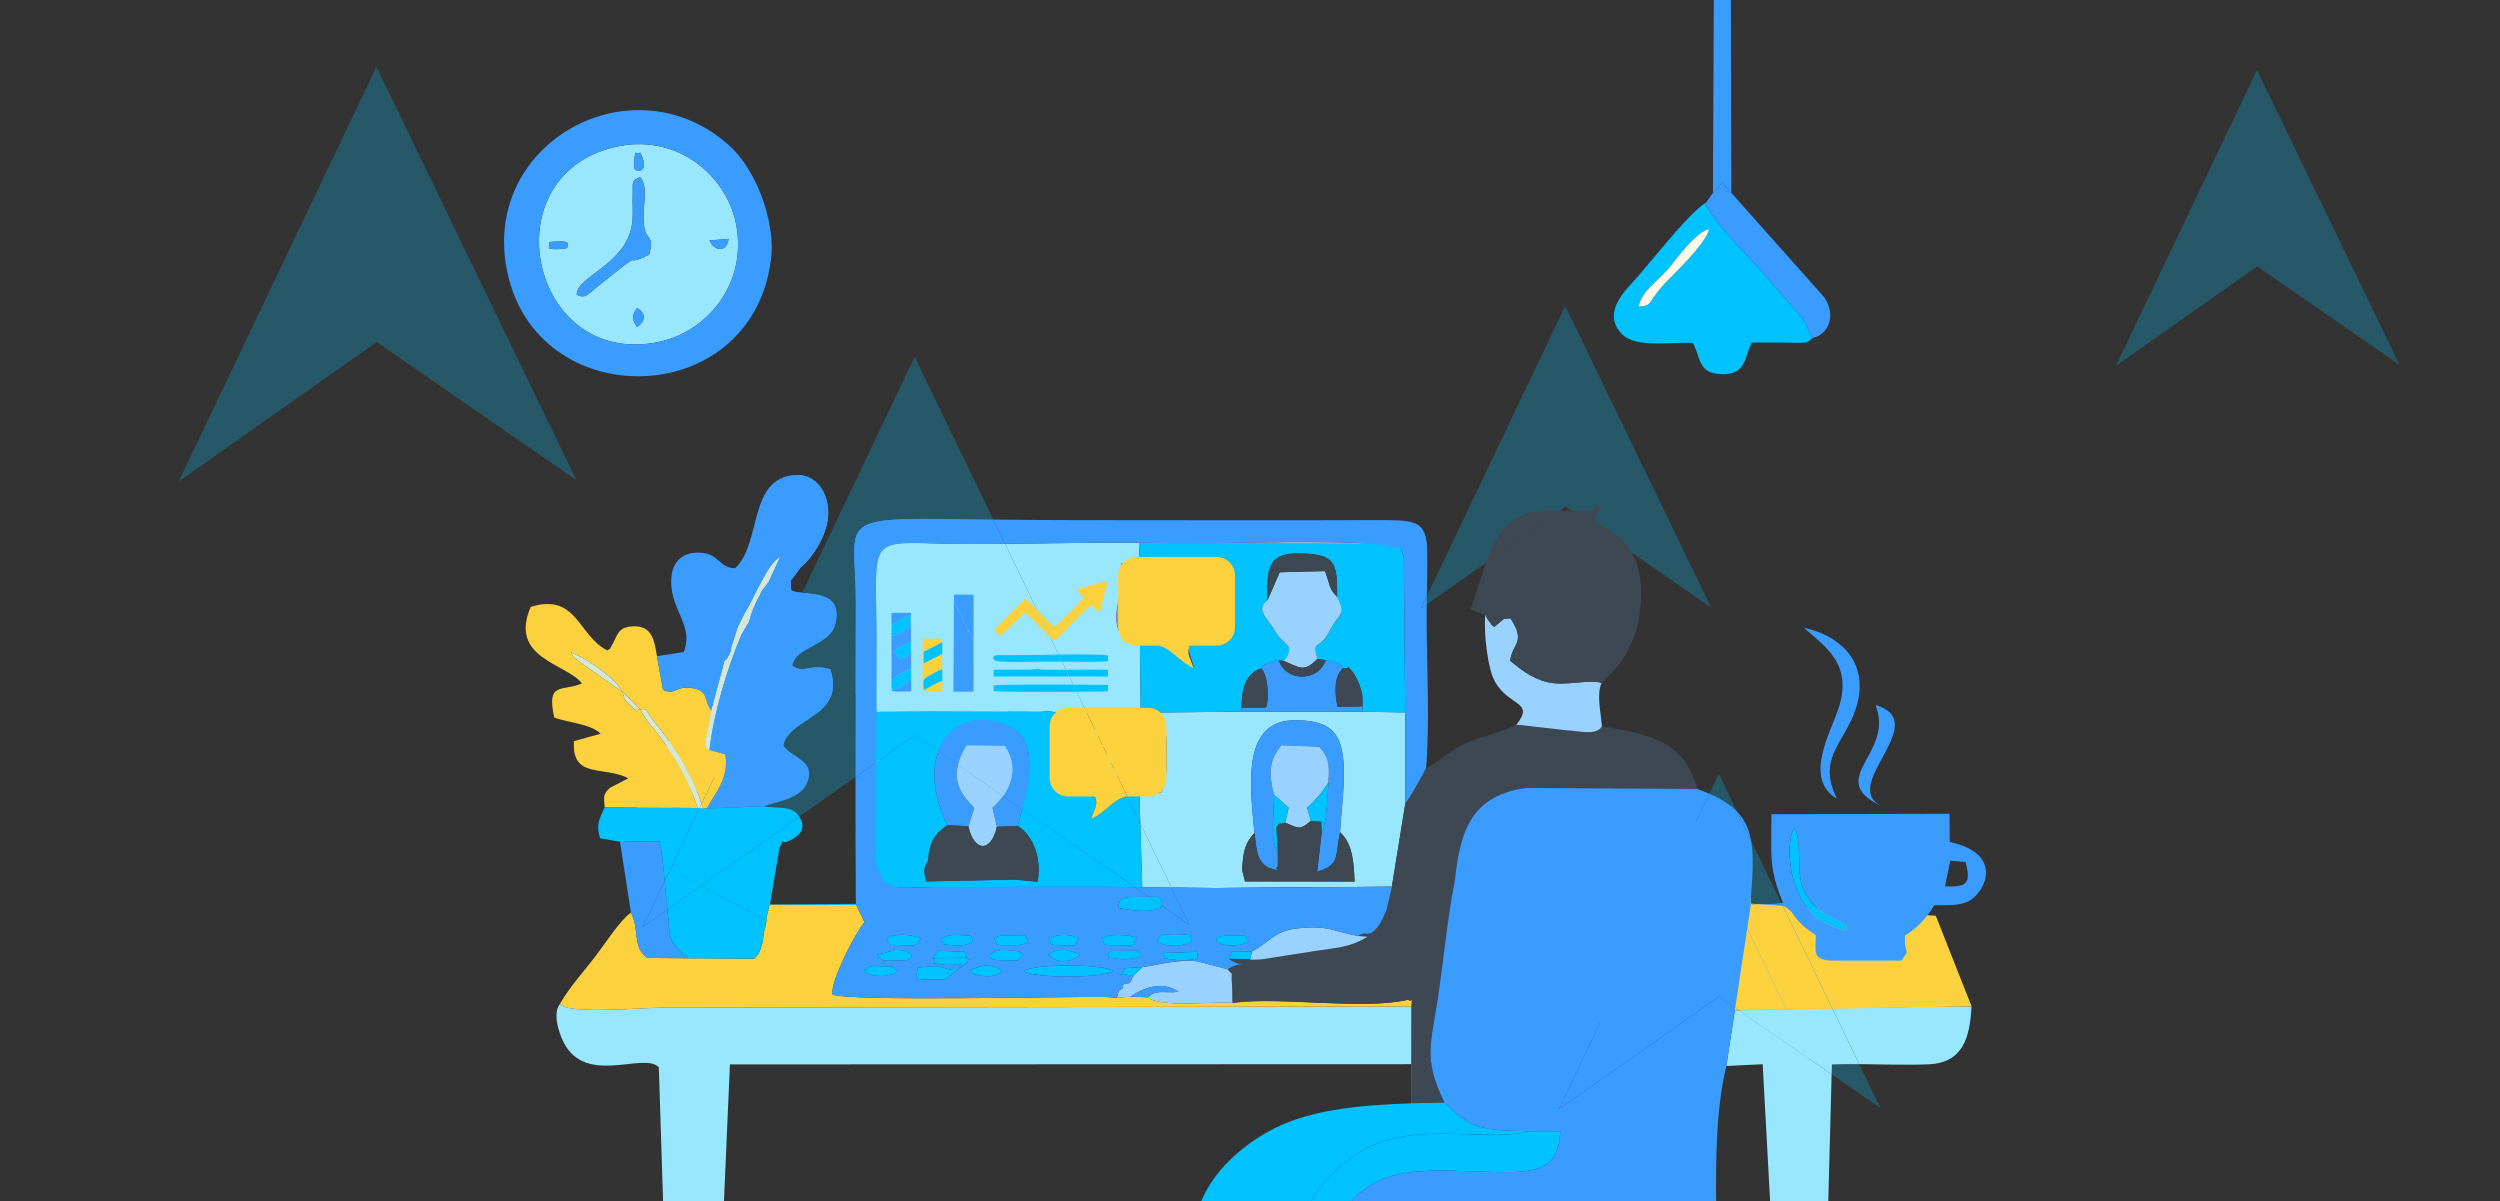 <?xml version="1.0" encoding="UTF-8"?>
<!DOCTYPE svg PUBLIC "-//W3C//DTD SVG 1.1//EN" "http://www.w3.org/Graphics/SVG/1.1/DTD/svg11.dtd">
<!-- Creator: CorelDRAW 2018 (64-Bit Evaluation Version) -->
<svg xmlns="http://www.w3.org/2000/svg" xml:space="preserve" width="316.442mm" height="152.047mm" version="1.1" style="shape-rendering:geometricPrecision; text-rendering:geometricPrecision; image-rendering:optimizeQuality; fill-rule:evenodd; clip-rule:evenodd"
viewBox="0 0 31185.87 14984.52"
 xmlns:xlink="http://www.w3.org/1999/xlink">
 <rect x="0" y="0" width="31185.87" height="14984.52" fill="#333333" stroke="none"/>
 <defs>
  <style type="text/css">
   <![CDATA[
    .fil3 {fill:#00C2FF}
    .fil5 {fill:#3B9CFF}
    .fil11 {fill:#3D4852}
    .fil12 {fill:#494A9C}
    .fil19 {fill:#4A4A95}
    .fil17 {fill:#4C4B9C}
    .fil18 {fill:#545390}
    .fil15 {fill:#8F8FB4}
    .fil14 {fill:#9293CE}
    .fil6 {fill:#99D2FF}
    .fil2 {fill:#99E7FF}
    .fil13 {fill:#C7C6EA}
    .fil7 {fill:#D4E8D6}
    .fil9 {fill:#D6D6EA}
    .fil10 {fill:#E3E2F6}
    .fil8 {fill:#E7E4E9}
    .fil4 {fill:#FBD13E}
    .fil16 {fill:#FCF8E9}
    .fil1 {fill:none;fill-opacity:0.15}
    .fil0 {fill:#00C2FF;fill-opacity:0.259}
   ]]>
  </style>
 </defs>
 <g id="Layer_x0020_1">
  <g id="_2807525814528">
   <polygon class="fil0" points="11414.5,9169.39 8020.01,11560.75 11409.91,4451.99 14837.5,11537.61 "/>
   <polygon class="fil1" points="10533.44,8559.72 7728.71,10535.6 10529.64,4661.93 13361.72,10516.48 "/>
   <polygon class="fil0" points="19527.75,6321.85 17724.98,7591.88 19525.32,3816.49 21345.68,7579.58 "/>
   <polygon class="fil1" points="19059.83,5998.06 17570.27,7047.43 19057.82,3927.98 20561.9,7037.27 "/>
   <polygon class="fil0" points="28156.69,3323.04 26394.54,4564.43 28154.31,874.14 29933.64,4552.42 "/>
   <polygon class="fil0" points="4699.08,4266.32 2228.83,6006.57 4695.74,833.34 7190.08,5989.73 "/>
   <path class="fil1" d="M31185.87 14984.52l-31185.87 0 0 -14984.52 31185.87 0 0 14984.52zm-26486.78 -10718.19l-2470.27 1740.25 2466.91 -5173.22 2494.34 5156.4 -2490.97 -1723.42zm6715.4 4903.06l-3394.48 2391.38 3389.89 -7108.76 3427.58 7085.62 -3423 -2368.24zm8113.26 -2847.54l-1802.78 1270.04 1800.34 -3775.39 1820.35 3763.1 -1817.92 -1257.75zm8628.95 -2998.8l-1762.15 1241.4 1759.76 -3690.29 1779.32 3678.29 -1776.93 -1229.39zm-6713.23 9106.9l-1998.08 1407.59 1995.37 -4184.34 2017.53 4170.73 -2014.82 -1393.98z"/>
   <polygon class="fil1" points="27699.31,3006.54 26243.33,4032.25 27697.35,983.12 29167.52,4022.33 "/>
   <polygon class="fil1" points="4057.91,3822.65 2016.84,5260.54 4055.15,986.13 6116.12,5246.62 "/>
   <polygon class="fil0" points="21443.46,12429.93 19445.41,13837.52 21440.76,9653.17 23458.3,13823.9 "/>
   <polygon class="fil1" points="20924.85,12071.06 19273.94,13234.1 20922.63,9776.76 22589.63,13222.85 "/>
  </g>
  <g id="_2807525826240">
   <g>
    <path class="fil2" d="M10978.79 9476.34l-0.84 -597.1 618.27 -4.7 1386.54 4.76c35.45,-3.18 101.03,-12.22 134.39,-2.49 128.05,37.36 3.13,-49.86 75.06,51.61 105.88,-22.86 232.58,-31.29 366.8,-33.72l-1021.05 -2110.75c-145.52,1.39 -290.01,2.27 -432.88,2.14 -1404.47,-1.23 -1153.22,-240.44 -1171.34,1453.8l-2.86 1270.2 47.9 -33.74z"/>
    <polygon class="fil2" points="14224.43,10270.26 14611.71,11070.84 14248.99,11066.62 "/>
    <path class="fil3" d="M11705.82 9370.94c81.17,-220.96 268.78,-397.64 550.97,-387.79 727.96,25.39 620.33,629.14 494.31,1110.97l1404.19 971.49c31.24,0.3 62.48,0.63 93.7,0.99l-24.56 -796.35 -163.99 -339.02c-189.25,44.65 -227.01,175.32 -448.02,285.89 41.77,-146.47 83.3,-158.56 52.03,-274.72 -210.19,-72.25 -312.91,52.49 -499.14,-111.66 -103.85,-206.88 -80.14,-746.2 26.9,-902.31 -71.91,-101.48 53.02,-14.28 -75.04,-51.62 -33.37,-9.75 -98.95,-0.69 -134.4,2.49l-1386.56 -4.76 -677.21 4.7 0.89 638.6 494.61 -348.45 291.32 201.55z"/>
    <path class="fil4" d="M8750.77 10028.33l294.57 -617.72 2.7 0.76c48.8,316.59 -136.07,487.02 -228.22,673.57l-53.77 3.06c-4.36,-19.43 -9.48,-39.35 -15.29,-59.67z"/>
    <path class="fil3" d="M8291.85 10990.69c9.4,105.47 18.15,210.07 29.67,307.93 1.88,15.99 3.58,31.31 5.11,46.12l420.12 -295.97 -383.5 -207.8 -71.4 149.71zm1677.99 -803.55l-1222.12 860.96 -384.18 -207.72 361.46 -758.01 41.06 5.64 53.77 -3.06 707.6 -27.79c140.92,29.37 337.11,-6.63 420.99,100.19 8.02,10.21 15.12,20.13 21.43,29.8z"/>
    <path class="fil5" d="M11950.17 9540c19.07,-72.57 54.21,-151.33 105.2,-240.79l477.46 4.46c161.71,229.79 98.19,460.57 -19,626.31l237.27 164.16c126.03,-481.83 233.67,-1085.59 -494.32,-1110.97 -282.19,-9.84 -469.81,166.82 -550.99,387.77l244.37 169.07z"/>
    <path class="fil5" d="M8326.64 11344.75c-1.54,-14.81 -3.23,-30.14 -5.11,-46.12 -11.52,-97.86 -20.27,-202.46 -29.67,-307.93l-271.84 570.06 306.62 -216.01z"/>
    <path class="fil6" d="M12513.84 9929.98c117.19,-165.73 180.71,-396.51 19,-626.31l-477.46 -4.46c-50.99,89.47 -86.13,168.22 -105.2,240.79l563.67 389.98z"/>
    <path class="fil7" d="M8724.99 10082.37l41.06 5.64c-4.36,-19.43 -9.48,-39.35 -15.29,-59.67l-25.77 54.04z"/>
    <path class="fil3" d="M14499.98 11304.09c2.17,-1.58 4.32,-3.2 6.44,-4.86 -29.62,-109.27 -21.02,-114.81 -174.97,-111.74l168.53 116.6z"/>
    <path class="fil8" d="M13371.06 9137.3c31.45,23.62 -6.73,26.2 81.52,42.95 25.56,4.85 89.52,6.11 117.77,6.71 41.81,0.86 85.61,0.31 129.8,-0.5l-39.75 -82.17c-133.43,5.39 -245.28,16.45 -289.35,33.01z"/>
    <path class="fil9" d="M13364.92 9626.8c70.16,35.66 340.34,47.14 570.6,46.21l-40.79 -84.32 -35.99 -3.02c-149.63,-0.24 -365.64,-36.11 -493.82,41.13z"/>
    <path class="fil9" d="M13561.86 9463.64c50.28,28.77 167.64,43.07 295.55,47.91l-45.91 -94.9c-104.87,8.05 -197.46,24.06 -249.64,46.99z"/>
    <path class="fil5" d="M10930.9 9510.09l-258.67 182.22c0.66,-729.12 3.56,-1458.46 3.59,-2186.68 0.05,-1087.26 -335.13,-1050.43 1715.7,-1024.45l146.46 302.76c-145.52,1.39 -290.01,2.27 -432.88,2.14 -1404.47,-1.23 -1153.22,-240.44 -1171.34,1453.8l-2.86 1270.2zm3680.81 1560.75l225.79 466.77 -337.52 -233.52c2.17,-1.58 4.32,-3.2 6.44,-4.86 -29.62,-109.27 -21.02,-114.81 -174.97,-111.74l-176.13 -121.86c31.23,0.3 62.46,0.63 93.67,0.99l362.72 4.22z"/>
    <path class="fil5" d="M9045.34 9410.61l2.7 0.76c48.8,316.59 -136.07,487.02 -228.22,673.57l707.6 -27.79c186.07,-62.64 468.67,-96.72 545.39,-301.95 101.73,-272.19 -186.48,-293.13 -301.78,-454.76 85.6,-366.71 773.9,-340.33 588.75,-947.98 -253.42,-84 -322.09,62.11 -476.96,-48.27 36.03,-242.22 476.49,-248.09 538.83,-527.04 79.99,-357.83 -215.17,-359.59 -415.34,-381.77l-960.98 2015.23z"/>
    <path class="fil10" d="M13729.04 9300.44c9.19,5.91 20.75,11.39 34.2,16.42l-11.54 -23.85c-8.01,2.37 -15.59,4.83 -22.66,7.43z"/>
    <path class="fil4" d="M13527.7 8829.95l-205.67 0c-125.47,0 -228.14,102.65 -228.14,228.14l0 649.32c0,125.48 102.67,228.15 228.14,228.15l320.73 0c7.12,2.06 14.33,4.31 21.71,6.85 31.21,116.15 -10.28,128.27 -52.05,274.7 214.28,-107.19 256.3,-233.3 431.17,-281.55l18.92 0 -534.82 -1105.6z"/>
    <polygon class="fil5" points="11893.27,8628.31 12144.11,8628.26 12144.86,7418.39 11900.45,7417.05 "/>
    <path class="fil4" d="M12935.8 7606.37c-64.21,-65.67 -122.98,-122.83 -150.89,-133.94l-378.35 377.88c15.31,37.01 42.47,63.72 78.39,82.78l298.93 -289.66c64.44,36.49 213.62,214.31 318.9,308.12l-166.98 -345.18z"/>
    <path class="fil5" d="M11155.91 8123.01c48.64,-40.77 134.88,-90.86 202.29,-109.74 10.94,157.26 -1.36,167.11 -137.06,211.5 -12.25,-35.21 -7.31,-21.8 -28.68,-49.27l-36.55 -52.5zm-34.78 -325c71.7,-38.49 154.99,-93.53 239,-122.21l-7.36 151.56c-85.09,27.4 -149.08,101 -232.11,107.74l0.21 539.45c64.31,-36.7 162.19,-101.32 239.86,-125.79 0.36,122.83 26.29,131.78 -73.95,185.51 -54.67,29.24 -103.09,66.69 -164.68,74.11 26.02,21.9 -8.53,3.84 29.64,14.79 30.76,8.83 -11.1,0.18 23.85,4.57l190.97 -3.71 -2.94 -979.77 -243.04 1.24 0.55 152.5z"/>
    <path class="fil3" d="M12396.31 8621.06c71,9.55 633.29,10.81 1034.34,8.27l-42.97 -88.82c-400.09,-1.85 -936.58,-1.5 -992.81,9.68l1.44 70.88z"/>
    <path class="fil3" d="M13206.13 8165.2c-101.45,1.26 -188.94,3.09 -236.66,4.63l-542.11 3.66c-3.3,1.27 -67.55,15.38 -21.22,63.63 31.92,33.26 585.48,16.16 637.31,15.55 67.09,-0.82 135.78,-0.41 205.16,0.35l-42.48 -87.82z"/>
    <path class="fil3" d="M12396.37 8354.41l-0.52 84.47 942.49 -0.37 -40.39 -83.49c-159.02,0.71 -297.88,0.26 -331.85,-6.02 -84.68,-15.64 17.93,-6.51 -27.12,-5.83 -0.02,0 -52.77,8.9 -70.53,9.73l-472.07 1.53z"/>
    <path class="fil4" d="M11755.03 8493.7c-68.72,16.47 -159.49,81.86 -229.5,114.6 -12.21,-115.14 -20.44,-135.66 65.53,-178.72 55.29,-27.66 112.5,-66.94 162.21,-81.77l-0.35 -189.98 -230.91 117.04 -0.09 -143.53 233.53 -119.15 -12.19 -45.27 -234.6 2.77 0.56 655.55 244.38 1.09 1.44 -132.62z"/>
    <path class="fil3" d="M11120.87 8474.54l1.22 133.83c61.59,-7.42 110.01,-44.87 164.68,-74.11 100.25,-53.73 74.32,-62.69 73.95,-185.51 -77.67,24.47 -175.54,89.09 -239.86,125.79z"/>
    <path class="fil3" d="M11121.13 7798.01l-0.47 137.09c83.03,-6.74 147.02,-80.34 232.11,-107.74l7.36 -151.56c-84.01,28.69 -167.3,83.72 -239,122.21z"/>
    <polygon class="fil3" points="11752.91,8157.83 11755.44,8012.19 11521.91,8131.34 11522,8274.87 "/>
    <path class="fil3" d="M11755.03 8493.7l-1.76 -145.9c-49.71,14.83 -106.92,54.1 -162.21,81.77 -85.97,43.07 -77.74,63.59 -65.53,178.72 70.01,-32.74 160.78,-98.13 229.5,-114.6z"/>
    <path class="fil3" d="M11155.91 8123.01l36.55 52.5c21.37,27.47 16.43,14.05 28.68,49.27 135.7,-44.39 148,-54.24 137.06,-211.5 -67.41,18.87 -153.65,68.97 -202.29,109.74z"/>
   </g>
   <g>
    <path class="fil2" d="M10995.08 8879.12l601.15 -4.57 972.83 3.34 -1016.68 -2101.71c-778.4,-18.46 -603.4,39.33 -618.63,1463.71l-1.34 595.87 62.67 43.36z"/>
    <path class="fil3" d="M11705.85 9370.85c81.19,-220.92 268.78,-397.55 550.94,-387.7 202.73,7.08 340.51,59.09 431.28,140.75l-119.01 -246.01 -972.85 -3.34 -601.69 4.18 711.33 492.13zm1128.84 56.14c27.2,203.66 -26.26,447.93 -83.56,667.05l610.59 422.44 -527.03 -1089.49z"/>
    <path class="fil4" d="M9049.07 9605.44l-358.58 252.61c-86.69,-209.95 -220.92,-437.86 -345.31,-615.21l312.23 -654.77c188.71,43.68 122.89,163.16 215.45,273.7 -13.51,99.65 -28.56,159.17 -48.4,259.63 -0.33,1.62 -18.98,100.02 -18.92,102.38 5.18,228.5 -15.31,59.28 44.54,131.86l197.95 55.73c11.03,71.53 10.1,135.59 1.03,194.07zm-413.14 291.04l-256.69 180.83 -430.77 -2.56 365.82 -767.16c26.39,39.28 52.4,78.88 77.3,116.22 81.04,121.47 174.63,302.4 244.33,472.66z"/>
    <path class="fil3" d="M7745.73 10499.9l34.08 -0.31 599.43 -422.28 -430.77 -2.56 -202.74 425.15zm13.82 13.96l-16.27 -8.81 0 -0.01 16.3 8.81 -0.03 0.01z"/>
    <path class="fil5" d="M11950.19 9539.91c19.07,-72.55 54.21,-151.28 105.18,-240.7l477.46 4.46c161.69,229.76 98.21,460.5 -18.95,626.24l237.24 164.13c57.29,-219.1 110.72,-463.35 83.57,-667.02l-146.64 -303.13c-90.75,-81.66 -228.54,-133.67 -431.27,-140.73 -282.15,-9.84 -469.76,166.77 -550.96,387.68l244.36 169.07z"/>
    <polygon class="fil5" points="7779.81,10499.6 7745.73,10499.9 7736.84,10518.56 7738.42,10528.76 "/>
    <path class="fil6" d="M12513.88 9929.91c117.16,-165.73 180.65,-396.47 18.95,-626.24l-477.46 -4.46c-50.97,89.43 -86.11,168.15 -105.18,240.7l563.7 390z"/>
    <path class="fil7" d="M9286.87 7655.39l-84.11 168.76 -78.46 244.46c-24.33,94.4 6.87,30.74 -29.44,99.28 -59.4,112.08 -13.93,26.93 -57.54,77.21l-164.44 616.67c-13.51,99.65 -28.56,159.17 -48.4,259.63 -0.33,1.62 -18.98,100.02 -18.92,102.38 5.18,228.5 -15.31,59.28 44.54,131.86 48.89,-459.69 232.51,-1049.76 398.25,-1438.12l96.23 -164.36 21.14 -76.69c37.59,-118.15 82.74,-196.57 120.23,-268.28l7.87 -26.55 94.96 -122.81 139.36 -306.56c-147.19,61.68 -335.05,539.82 -441.27,703.13z"/>
    <path class="fil7" d="M8690.49 9858.04c-86.69,-209.95 -220.92,-437.86 -345.31,-615.21l-30.89 64.76c26.39,39.28 52.4,78.88 77.3,116.22 81.04,121.47 174.63,302.4 244.33,472.66l54.56 -38.44z"/>
    <path class="fil5" d="M11406.06 6473.7l146.32 302.48c-778.4,-18.46 -603.4,39.33 -618.63,1463.71l-1.34 595.87 -258.28 -178.69c0.86,-383.99 1.67,-767.87 1.69,-1151.43 0.04,-863.81 -211.21,-1018.04 730.25,-1031.94z"/>
    <path class="fil5" d="M9037.31 8245.1c43.62,-50.27 -1.85,34.88 57.54,-77.21 36.31,-68.54 5.1,-4.88 29.44,-99.28l78.46 -244.46 84.11 -168.76c106.22,-163.31 294.08,-641.44 441.27,-703.13l-139.36 306.56 -94.96 122.81 -7.87 26.55c-37.49,71.71 -82.65,150.12 -120.23,268.28l-21.14 76.69 -96.23 164.36c-165.73,388.35 -349.36,978.42 -398.25,1438.12l197.95 55.73c11.03,71.53 10.1,135.59 1.03,194.07l1320.85 -930.52c28.94,-83.69 31.01,-187.39 -10.14,-322.46 -253.42,-84 -322.09,62.11 -476.96,-48.27 36.03,-242.22 476.49,-248.09 538.83,-527.04 102.77,-459.73 -413.72,-331.72 -552.39,-414.37l-5.06 -121.88 39.13 -47.33 80.08 -112.56c143.27,-112.65 326.32,-384.67 346.24,-636.21 21.69,-273.52 -133.96,-530.37 -402.36,-519.73l-1269.89 2663c188.71,43.68 122.89,163.16 215.45,273.7l164.44 -616.67z"/>
    <polygon class="fil5" points="11893.27,8628.31 12144.11,8628.26 12144.49,8000.2 11899.99,7494.75 "/>
    <path class="fil5" d="M11155.91 8123.01c48.64,-40.77 134.88,-90.86 202.29,-109.74 10.94,157.26 -1.36,167.11 -137.06,211.5 -12.25,-35.21 -7.31,-21.8 -28.68,-49.27l-36.55 -52.5zm-34.78 -325c71.7,-38.49 154.99,-93.53 239,-122.21l-7.36 151.56c-85.09,27.4 -149.08,101 -232.11,107.74l0.21 539.45c64.31,-36.7 162.19,-101.32 239.86,-125.79 0.36,122.83 26.29,131.78 -73.95,185.51 -54.67,29.24 -103.09,66.69 -164.68,74.11 26.02,21.9 -8.53,3.84 29.64,14.79 30.76,8.83 -11.1,0.18 23.85,4.57l190.97 -3.71 -2.94 -979.77 -243.04 1.24 0.55 152.5z"/>
    <path class="fil3" d="M12396.31 8621.06c9.08,1.22 26.33,2.31 50.09,3.26l-36.76 -75.98c-6.41,0.58 -11.5,1.19 -14.77,1.84l1.44 70.88z"/>
    <path class="fil4" d="M11755.03 8493.7c-68.72,16.47 -159.49,81.86 -229.5,114.6 -12.21,-115.14 -20.44,-135.66 65.53,-178.72 55.29,-27.66 112.5,-66.94 162.21,-81.77l-0.35 -189.98 -230.91 117.04 -0.09 -143.53 233.53 -119.15 -12.19 -45.27 -234.6 2.77 0.56 655.55 244.38 1.09 1.44 -132.62z"/>
    <path class="fil3" d="M11120.87 8474.54l1.22 133.83c61.59,-7.42 110.01,-44.87 164.68,-74.11 100.25,-53.73 74.32,-62.69 73.95,-185.51 -77.67,24.47 -175.54,89.09 -239.86,125.79z"/>
    <path class="fil3" d="M11121.13 7798.01l-0.47 137.09c83.03,-6.74 147.02,-80.34 232.11,-107.74l7.36 -151.56c-84.01,28.69 -167.3,83.72 -239,122.21z"/>
    <polygon class="fil3" points="11752.91,8157.83 11755.44,8012.19 11521.91,8131.34 11522,8274.87 "/>
    <path class="fil3" d="M11755.03 8493.7l-1.76 -145.9c-49.71,14.83 -106.92,54.1 -162.21,81.77 -85.97,43.07 -77.74,63.59 -65.53,178.72 70.01,-32.74 160.78,-98.13 229.5,-114.6z"/>
    <path class="fil3" d="M11155.91 8123.01l36.55 52.5c21.37,27.47 16.43,14.05 28.68,49.27 135.7,-44.39 148,-54.24 137.06,-211.5 -67.41,18.87 -153.65,68.97 -202.29,109.74z"/>
   </g>
   <g>
    <path class="fil5" d="M17797.23 7540.96l-72.26 50.91 73.5 -154.13c-0.48,33.25 -0.91,67.61 -1.24,103.22z"/>
    <path class="fil11" d="M20354.96 6894.15c-99.56,-176.69 -258.94,-298.9 -466.6,-369.06l31.73 -131.34 62.1 -68.44c-246.21,-36.12 -25.25,-18.72 -123.17,42.16 -92.67,5.03 -179.1,4.89 -260.29,3.48l756.24 523.2zm-892.68 -526.17c-286.15,-5.91 -505.29,2.6 -711.84,238.51 -97.44,111.28 -161.66,258.26 -215.63,414.87l927.47 -653.38z"/>
   </g>
   <g>
    <path class="fil5" d="M17803.21 6883.33l-232.94 164.1 193.87 -406.56c24.5,57.1 35.26,135.35 39.07,242.46z"/>
    <path class="fil11" d="M20354.91 6894.06c-99.57,-176.64 -258.93,-298.83 -466.55,-368.97l31.73 -131.34 62.1 -68.44c-246.21,-36.12 -25.25,-18.72 -123.17,42.16 -92.64,5.03 -179.03,4.89 -260.21,3.48l756.1 523.11z"/>
   </g>
   <g>
    <path class="fil2" d="M9030.91 14984.52l74.32 -1706.64 8501.83 -3.06 1.19 -719.53 -9377.47 15.12c-190.83,0.02 -1191.73,88.05 -1243.5,-51.31 -85.77,112.55 -33.39,296.05 14,417.24 253.86,649.24 1026.64,171.7 1217.33,378l52.86 1670.18 759.42 0z"/>
    <path class="fil3" d="M16357.25 14984.52c75.42,-135.42 181.99,-269.44 329.38,-408.01 709.82,-667.3 1589.58,-334.17 2311.75,-446.05l77.93 -19.44c-613.4,-9.11 -734.21,-36.11 -1056.86,-359.27l-353.96 7.12c-10.56,-167.28 -52.83,-295.88 26.42,-431.1l-84.85 -52.93 1.16 487.78c-677.75,25.85 -1317.13,79.66 -1815.22,368.9 -307.28,178.47 -641.79,457.81 -808.63,853.01l1372.88 0z"/>
    <path class="fil2" d="M21534.78 13297.82l453.74 -22.53 92.31 1709.22 725.6 0 42.04 -1582.51 -1155.01 -799.1 -52.46 1.23 -106.23 693.69zm1657.59 -23.63c289.24,2.32 581.72,13.79 864.47,2.38 426.58,-17.21 516.82,-328.33 536.57,-722.76l-1295.12 14.1 -161.93 1.03 -281.94 6.63 337.94 698.61z"/>
    <path class="fil2" d="M10980.75 10880.91l-1.96 -1404.58 -47.9 33.73 -2.74 1219.5c19.25,167.73 -18.47,67.64 52.6,151.35zm2578.25 -1986.21c223.16,-4.07 467.11,8.39 670.75,-1.57l-9.77 -874.09c-189.76,-20.84 -146.36,19.47 -244.59,-132.41 -18.72,-30.71 -20.11,7.11 -42.43,-98.53 -26.44,-125.22 15.53,-225.1 28.91,-365.63 12.95,-136.01 12.64,-276.5 26.56,-395.57l149.72 -20.49 79.64 -27.07 -9.43 -158.78 3142.5 8.91c-130.56,-117.69 -2378.94,-41.55 -2594.94,-48.92 -715.48,-24.45 -1480.05,-3.68 -2217.98,3.4l1021.05 2110.75z"/>
    <path class="fil2" d="M16715.77 10380.87c164.6,148.08 171.73,400.81 182.12,615.46l-1367.07 -0.51 -37.52 -148.18c16.9,-231.19 33.33,-323.22 155.08,-456.84 -55.78,-594.91 -166.89,-1418.88 524.83,-1406.25 347.15,6.33 532.23,99.21 577.14,441.46 38.5,293.24 -17.35,662.89 -34.58,954.87zm-2491.34 -110.58l387.26 800.56 552.28 6.43 2198.28 -16.12 168.51 -1041.34 -2.08 -1133.04 -535.7 -8.14 -1502.82 -1.28 -1073.09 10.81c130.06,141.18 136.42,216.3 132.64,493.39 -3.31,241 14.16,323.6 -63.13,505.14l-273.1 28.68 10.94 354.92z"/>
    <path class="fil2" d="M7945.29 3842.95c116.99,60.85 109.89,171.66 0,234.59 -61.44,-99.18 -69.13,-127.81 0,-234.59zm-750.58 -164.48c-9.79,-240.99 657.82,-375.15 696.51,-944.16 6.43,-94.62 -2.92,-197.51 0.69,-291.21 7,-179.98 -25.9,-180.34 94.16,-234.28 97.83,122.89 42.08,305 40.96,486.31 -2.2,358.86 148.85,184.9 71.06,478.35 -382.58,203.83 36.44,-149.2 -675.55,426.71 -95.68,77.41 -122.25,125.23 -227.82,78.27zm1894.4 -698.91c-24.74,182.67 -183.54,150.74 -238.06,20.02l238.06 -20.02zm-2242.08 79.82c39.99,-28.07 -69.92,-43.2 119.43,-46.98 161.79,-3.27 99.74,35.68 115.51,46.98 -21.56,15.3 48.54,42.73 -115.68,47.98 -187.34,6.03 -92.21,-27.92 -119.26,-47.98zm1139.04 -1156.74c101.52,214.65 9.53,209.44 0,229.31 -38.98,-25.5 -87.97,42.14 -73.62,-129.59 13.76,-165.11 17.37,-60.68 73.62,-99.72zm-246.68 -82.56c-1649.61,307.74 -1146.24,2782.91 476.26,2445.48 601.68,-125.1 1110.65,-723.82 966.6,-1468.02 -116.66,-602.46 -718.23,-1112.65 -1442.86,-977.47z"/>
    <path class="fil3" d="M14217.81 6983.68c161.24,-2.64 967.7,-32.18 1014.36,48.51 107.95,26.16 102.25,-43.74 145.45,149.9l-37.38 789.58c-180,60.58 -362.62,22.98 -528.57,93.7l79.52 254.4c-322.44,-123.45 -179.16,-289.35 -671.2,-298.73l9.77 872.07 187.32 -4.95 1073.1 -10.79 -2.11 -50.02c-2.11,-246.48 57.81,-425.83 242.82,-488.86 57.13,-57.87 -31.57,-12.65 109.31,-75.22 56.99,-25.31 51.22,-14.63 112.32,-26.27l63.36 10.38c153.21,-219.04 9.13,-161.69 -115.59,-379.32 -93.3,-162.81 -246.55,-255.84 -86.94,-379.84 -14.33,-373.53 -6.44,-594.03 402.4,-582.81 442,12.13 466.33,106.75 464.03,542.57 121.46,230.66 31.98,189.43 -74.52,393.9 -163.55,313.98 -237.87,117.12 -171.18,379.18l104 15.97c85.45,16.4 68.01,5.74 142.81,39.61 67.74,30.7 36.53,18.6 77.46,57.75 120.23,20.54 -2.66,-82.95 125.55,61.07 10.71,12.04 60.79,111.9 69.98,136 41.85,109.62 46.24,157.64 42.37,279.89l-3.24 67.32 535.68 8.09 -16.98 -1932.82c-57.1,-171.71 -49.61,-162.68 -160.8,-175.32l-3142.49 -8.89 9.39 213.95z"/>
    <path class="fil3" d="M12695.1 10303.46c191.07,118.05 302.35,402.15 247.65,695.24l-298.26 -26.83 -1091.81 23.49c-26,-135.7 -35.47,-158.21 25.63,-258.34 12,-237.3 90.82,-342.75 241.44,-443.23 -114.26,-220.81 -221.38,-563.47 -129.06,-877.13 4.54,-15.42 9.59,-30.67 15.12,-45.73l-291.33 -201.56 -494.6 348.44 1.89 1363.1c38.65,260.85 444.77,183.86 734.7,183.6 285.47,-0.26 570.96,0.42 856.42,-0.02 546.29,-0.82 1095.98,-4.13 1642.36,1.11l-1404.17 -971.48c-19.21,73.42 -38.83,144.04 -56,209.32zm1365.33 -372.21l164 339.04 -10.94 -354.92c-61.06,0.22 -110.82,5.92 -153.06,15.89z"/>
    <path class="fil4" d="M7986.43 8848.56c-120.44,-28.4 -7.15,65.62 -134.27,-63.36 -99.65,-101.09 -45.69,-50.38 -90.03,-161.36l224.29 224.72zm764.34 1179.78l294.57 -617.73 -195.25 -54.97c-59.84,-72.58 -39.35,96.64 -44.54,-131.86 -0.06,-2.36 18.6,-100.76 18.92,-102.38 19.84,-100.46 34.89,-159.99 48.4,-259.63 -96.33,-115.04 -21.07,-239.79 -239.77,-278.66 -199.63,-35.5 -206.2,92.31 -361.72,23.9l-76.02 -421.34c-34.01,-196.44 -58.78,-378.72 -290.52,-373.03 -209.35,5.16 -201.55,124.37 -271.6,237.06 -42.1,67.76 2.76,20.62 -54.98,64.6 -369.38,-180.28 -377.38,-723.22 -957.87,-543.73 -279.59,644.61 450.04,705.84 639.22,954.85 -249.4,106.22 -446.17,-28.84 -345.35,425.52 134.25,54.77 471.69,82.23 577.39,202.54l-331.74 91.51c-32.21,477.08 377.6,305.06 676.64,463.41 -8.98,6.32 -22.08,12.65 -28.71,16.13l-194.97 100.77c-96.38,82.12 -79.18,113.08 -70.14,247.05l1159.42 6.9c-64.16,-209.52 -199.22,-488.55 -310.54,-655.42 -63.66,-95.44 -134.41,-205.68 -200.9,-287.42 -83.7,-102.85 -144.37,-167.59 -204.28,-287.84 166.34,48.23 -57.31,-130.87 247.09,245.27 179.23,221.46 428.76,624.94 517.25,934.52zm-1633.37 -1889.31c174.61,55.23 567.38,321.9 645.79,491.85l-551.1 -388.03c-90.8,-73.86 -42.02,-33.98 -94.69,-103.82z"/>
    <path class="fil4" d="M9528.52 11632c-4.7,42.09 -5.7,102.98 -36.4,191.78 -35.17,101.7 -24.6,60.8 -78.86,132.95l-198.99 0.34 -630.3 -3.15 -510.77 -4.52c-190.44,-141.57 -90.71,-350.58 -202.62,-565.18 -135.68,93.46 -331.56,401.39 -458.44,564.79 -140.3,180.62 -319.78,382.6 -424.85,570.11 51.77,139.35 1052.67,51.33 1243.5,51.31l9377.47 -15.12c8.01,-168.3 10.23,-32.74 -38.33,-84.99 -572.46,134.57 -1578.33,-40.86 -2195.94,39.64 -248.04,-19.88 -912.24,62.96 -1055.07,-69.02l-217.54 -8.34 -168.53 14.38 -137.43 -10.05c-513.37,-8.21 -3177.89,57.95 -3410.07,-30.16 -34.26,-153.98 296.6,-792.19 399.07,-903.56l-103.47 -213.64 -1081.64 -5.07 -36.84 159.66 -6.41 78.11 -27.54 109.74z"/>
    <path class="fil3" d="M7733.98 10500.01l492.07 -4.42c33.54,150.63 50.56,324.01 65.81,495.11l71.39 -149.72 -629.27 -340.97zm592.66 844.74c37.16,357.05 -16.85,383.27 257.34,609.17l630.3 3.15 198.99 -0.34c54.26,-72.15 43.69,-31.25 78.86,-132.95 30.7,-88.8 31.69,-149.69 36.4,-191.78l27.54 -109.74 2.74 -33.49 -812.04 -440 -420.12 295.97zm1643.2 -1157.62l-1222.12 860.97 811.25 438.6 3.49 -42.54 36.84 -159.66 1081.64 5.07 -4.72 -14.35 -1071.06 6.3 116.37 -697.44c80,-170.87 -0.73,-30.92 135.32,-100.56 96.42,-49.34 217.2,-136.71 112.99,-296.37zm-1606.3 653.26l361.47 -758.02 -22.86 -3.13 -1159.42 -6.9c-54.02,122.52 -114.4,206.79 -56.31,385.17l247.57 42.51 629.56 340.38z"/>
    <path class="fil11" d="M17295.67 11354.9c-7.34,11.41 -67.57,161.93 -109.49,209.31 -136.1,153.87 -113.6,30.14 -247.29,111.47l120.82 9.59c-214.35,130.59 -362.29,134.11 -640,175.51 -243.25,36.21 -446.86,71.56 -676.6,105.92l-416.01 -6.87c37.75,24.91 40.04,32.88 118.58,61.01 2.37,0.85 82.47,5.75 91.3,5.92 -100.13,-2.42 -151.84,22.69 -225.43,63.55 86.28,99.54 40.25,-1.27 56.26,183.66 5.68,65.73 1.76,161.61 6.17,235.96 617.61,-80.5 1623.48,94.93 2195.94,-39.64 48.56,52.25 46.34,-83.31 38.33,84.99l-1.19 719.53 1.16 487.78 411.23 -10.86c-276.34,-565.31 -164.04,-718.36 -70.43,-1383.65 62.33,-442.97 114.22,-959.79 200.63,-1395.39 67.7,-664.02 242.31,-1053.94 888.63,-1143.57l2132.84 12.06c-158.3,-577.76 -544.12,-679.57 -1188.05,-779.66 -72.86,119.5 -289.92,54.3 -424.01,50.53l-642.4 -72.97c-181.6,98.64 -414.79,139.04 -609,222.07 -232.89,99.59 -340.45,237.82 -519.26,321.91 -20.66,49.16 -216.71,399.3 -257.64,436.74l-168.51 1041.34 -2198.28 16.12 158.11 102.97c335.25,-147.19 535.36,-82.06 942.82,-86.36 361.69,-3.84 722.9,3.44 1083.49,-3.32l-52.72 264.35z"/>
    <path class="fil3" d="M20438.95 3823.24c50.94,-214.83 266.29,-330.31 403.55,-508.53 101.05,-131.17 337.45,-437.77 478.89,-456.76 -24.79,133.16 -289.62,410.33 -406.52,528.4 -116.74,117.93 -146.95,143.12 -236.39,253.92 -105.13,130.18 -81,181.04 -239.54,182.97zm2169.54 393.37c-61.72,-100.54 -49.61,-136.57 -119.56,-239.61l-531.48 -615.2c-110.64,-119.47 -679.21,-699.18 -676.55,-833.6 -209.17,116.1 -744.25,814.53 -938.8,1020.01 -155.75,164.51 -329.08,413.15 -97.94,630.28 171.63,161.31 598.68,85.76 873.84,100.01 104.43,192.45 60.74,386.61 367.84,388.67 298.9,2.02 269.09,-197.18 366.23,-393.67 136.74,-1.15 272.31,-1.09 409.13,0.31 288.46,2.93 276.03,13.71 347.3,-57.19z"/>
    <path class="fil3" d="M16858.54 14984.52c441.06,-501.37 1126.23,-366.44 1894.29,-363.22 458.44,1.93 690.14,-58.18 710.89,-509.86l-387.42 -0.42 -77.93 19.44c-722.17,111.88 -1601.93,-221.26 -2311.75,446.05 -147.39,138.57 -253.96,272.59 -329.38,408.01l501.29 0z"/>
    <path class="fil5" d="M15648.38 10390.79c26.49,199.18 25.86,351.19 173.96,432.2 209.63,64.83 55.77,24.14 116.88,-13.23l1.02 -151.26c-108.75,-268.83 -41.83,-443.51 -48.37,-744.35 -66.59,-262.59 -66.32,-425.24 93.79,-618.44l471.29 19.77c114.62,132.02 131.97,205.55 113.73,446.16 -0.72,82.68 -31.46,590.06 -82.25,614.96l-57.59 498.01c282.77,-83.14 225.17,-191.64 284.92,-493.75 17.23,-291.98 73.09,-661.63 34.58,-954.87 -44.91,-342.25 -229.99,-435.14 -577.14,-441.46 -691.72,-12.62 -580.61,811.35 -524.83,1406.25z"/>
    <path class="fil6" d="M18916.66 9039.09l642.4 72.97c134.09,3.77 351.15,68.98 424.01,-50.53 -15.91,-187.16 -68.1,-399.5 -3.96,-543.09 -160.36,-49.73 -451.3,45.96 -678.94,-9.86 -208.82,-51.22 -354.44,-180.47 -461.31,-265.76 23.53,-217.19 203.33,-227.39 3.74,-528.58l-81.93 5.48 -121.47 101.41c-89.83,-76.66 0.21,11.47 -62.93,-72.45 -6.23,-8.29 -29.26,-32.65 -32.83,-51.48 -2.65,-13.86 -9.02,-17.98 -14.99,-26.03 -22.19,203.38 25.09,663.73 120.88,833.81 174.92,310.55 500.18,241.25 267.31,534.11z"/>
    <path class="fil5" d="M11819.74 10293.8l260.63 13.51 72.56 -227.39c-188.59,-193.76 -254.16,-344.37 -202.76,-539.93l-244.37 -169.07c-5.54,15.06 -10.57,30.31 -15.12,45.74 -92.29,313.66 14.82,656.32 129.05,877.13zm694.1 -363.82c-40.4,57.14 -87.16,106.56 -133.29,145.53l54.93 238.32 259.62 -10.37c17.17,-65.28 36.79,-135.9 56,-209.32l-237.26 -164.16z"/>
    <path class="fil5" d="M21367.81 2406.51l-86.91 121.69c-2.66,134.42 565.9,714.13 676.55,833.6l531.48 615.2c69.95,103.04 57.84,139.07 119.56,239.61 201.23,-42.03 302.43,-277.99 146.64,-509.56l-1157.46 -1300.54c-9.36,-10.1 -21.47,-22.85 -28.1,-30.31l-67.61 -78.16c-3.02,-12.68 -11.38,-14.35 -16.93,-21.66l-117.22 130.14z"/>
    <path class="fil6" d="M15813.34 7485.02c-159.57,124.27 -6.34,217.52 86.95,380.7 124.74,218.15 268.82,160.67 115.59,380.2 201.08,79.84 245.08,148.23 418.18,-26.39 -66.69,-262.65 7.64,-65.35 171.18,-380.02 106.5,-204.93 195.97,-163.64 74.53,-394.8 -103.83,-95.27 -93.98,-175.92 -151.88,-320.31l-564.93 14.22 -149.64 346.4z"/>
    <path class="fil5" d="M7870.58 11384.21c111.92,214.61 12.18,423.61 202.62,565.18l510.77 4.52c-274.19,-225.9 -220.17,-252.12 -257.34,-609.17l-306.62 216.02 271.85 -570.06c-15.26,-171.11 -32.28,-344.49 -65.81,-495.11l-492.07 4.42 136.6 884.2z"/>
    <path class="fil12" d="M15019.71 7193.08c93.9,25.1 91.41,44.06 118.27,67.8 -231.53,106.03 -96.7,-28.76 -159.83,153.53 -24.3,70.19 -22.7,125.66 -37.44,198.09l199.97 97.09c-67.61,73.04 8.24,42.74 -137.51,80.1 -1.75,0.45 -153.27,5.02 -164.71,4.88 -110.03,-1.38 -216.83,-4.04 -327.5,-2.74 -395.92,4.74 -301.34,-28.41 -547.81,-165.35l12.25 260.14c98.23,151.89 54.82,111.57 244.59,132.41 492.05,9.42 348.75,175.73 671.2,299.42l-79.52 -254.96c165.95,-70.89 348.57,-33.2 528.59,-93.94l37.35 -791.38c-43.21,-194.05 -37.5,-124.04 -145.44,-150.23l-289.68 -8.58 77.23 173.72z"/>
    <path class="fil6" d="M12080.37 10307.31c62.29,300.24 275.51,351.95 355.11,6.51l-54.93 -238.32c46.13,-38.97 92.89,-88.39 133.29,-145.53l-563.67 -389.98c-51.39,195.56 14.17,346.16 202.76,539.93l-72.56 227.39z"/>
    <path class="fil6" d="M14252.55 12062.99l-110.73 102.26c-73.06,147.01 -28.94,76.63 -129.74,114.73 -20.58,61.57 35.87,22.35 -55.87,77.93l-23.37 89.05 168.53 -14.38c181.92,-120.62 399.17,-194.69 600.42,-61.28 -145.09,24.69 -279.39,-36.94 -382.87,69.62 142.82,131.98 807.02,49.14 1055.07,69.02 -4.41,-74.36 -0.49,-170.23 -6.17,-235.96 -16.01,-184.93 30.02,-84.12 -56.26,-183.66l-369.71 -97.53c-259.15,-31.95 -478.53,44.54 -689.29,70.2z"/>
    <path class="fil6" d="M15891.87 9914.16c65.53,54.26 108.43,98.36 182.89,161.35l-43.67 186.59c171.24,71.45 180.64,98.25 321.86,-23.04l-46.38 -161.02c153.97,-152.3 162.26,-165.47 264.11,-316.38 18.24,-240.61 0.89,-314.14 -113.73,-446.16l-471.29 -19.77c-160.11,193.2 -160.38,355.85 -93.79,618.44z"/>
    <path class="fil5" d="M21367.81 2406.51l117.22 -130.14c5.55,7.31 13.92,8.98 16.93,21.66l67.61 78.16c6.62,7.46 18.73,20.21 28.1,30.31l-6.03 -2406.51 -212.5 0 -11.32 2406.51z"/>
    <path class="fil5" d="M15730.87 8337.24c87.85,82.9 103.81,373.91 62.61,488.24l-305.39 1.73 2.08 50.13 1502.82 1.28 3.27 -67.46 -309.13 6.4c-40.48,-158.77 -50.08,-388.66 71.21,-484.45 -40.93,-39.25 -9.72,-27.12 -77.46,-57.86 -74.8,-33.95 -57.37,-23.28 -142.8,-39.71 -95.9,276.72 -500.86,270.56 -585.55,-0.03 -61.09,11.66 -55.34,0.97 -112.33,26.34 -140.88,62.7 -52.18,17.38 -109.33,75.38z"/>
    <path class="fil5" d="M22503.29 7832.08c263.87,234.3 612.14,448.64 431.84,1002.7 -98.56,302.89 -440.91,881.37 -21.3,1127.77 -270.15,-545.55 149.25,-716.95 262.26,-1215.99 118.93,-525.45 -258.3,-828.85 -672.8,-914.48z"/>
    <path class="fil6" d="M15615.9 11868.98l-19.08 106.84 146.29 -9.12c229.73,-34.36 433.35,-69.72 676.6,-105.92 277.72,-41.4 425.65,-44.92 640,-175.51l-120.82 -9.59c-321.85,-61.17 -357.78,-135.1 -757.05,-94.63 -290.31,29.42 -372.37,195.15 -565.93,287.93z"/>
    <path class="fil5" d="M7194.71 3678.46c105.57,46.96 132.14,-0.86 227.82,-78.27 712,-575.91 292.97,-222.87 675.55,-426.71 77.8,-293.45 -73.25,-119.49 -71.06,-478.35 1.12,-181.32 56.87,-363.42 -40.96,-486.31 -120.06,53.94 -87.16,54.3 -94.16,234.28 -3.61,93.7 5.74,196.59 -0.69,291.21 -38.69,569.01 -706.3,703.17 -696.51,944.16z"/>
    <path class="fil13" d="M14878.29 7289.07c36.84,46.35 86.17,-84.39 58.7,135.28 -18.82,150.46 -51.69,77.86 -99.49,109.09 -24,-44.53 -73.11,67.98 -49.06,-147.72 16.57,-148.81 -33.31,-32.95 89.85,-96.65zm-348.86 76.63c83.23,-69.59 -18.35,-28.8 101.05,-56.01l-101.05 56.01zm-144.61 -68.53c135.8,4.69 36.37,5.82 106.9,68.83l-199 -1.68c58.07,-66.6 -93.26,-73.55 92.1,-67.15zm-255.19 237.1c6.29,12.07 24.48,8.84 31.64,25.71 6.96,16.39 22.79,18.66 32.69,22.36 134.71,50.22 136.87,21.48 316.82,29.93 165.53,7.8 273.29,2.03 429.93,0.24 14.74,-72.43 13.14,-127.9 37.44,-198.09 63.13,-182.29 -71.7,-47.5 159.83,-153.53 -26.87,-23.74 -24.37,-42.7 -118.27,-67.8l-137.95 12.55 -94.57 2.22c-20.18,-2.8 -571.68,-5.82 -602.56,-3.3 -2.77,7.99 -4.82,20.29 -5.27,24.82l-42.06 218.38c141.89,13.05 88.36,-15 141.91,69.42l-149.59 17.11z"/>
    <path class="fil5" d="M21408.43 14984.52c-1.88,-61.82 -3.16,-121.43 -2.74,-177.19 3.99,-532.05 11.47,-1006.9 129.09,-1509.51l106.23 -693.69 52.46 -1.23 -250 -172.97 -1998.08 1407.59 1877.13 -3936.41c-46.65,-20.39 -97.02,-40.29 -151.41,-59.92l-2132.84 -12.06c-646.32,89.63 -820.94,479.55 -888.63,1143.57 -86.41,435.61 -138.3,952.42 -200.63,1395.39 -93.61,665.28 -205.91,818.33 70.43,1383.65 322.65,323.16 443.46,350.16 1056.86,359.27l387.42 0.42c-20.75,451.68 -252.45,511.79 -710.89,509.86 -768.06,-3.22 -1453.23,-138.15 -1894.29,363.22l4549.89 0zm1446 -2408.94l281.94 -6.63c-81.36,-139.26 -65.49,-123.64 -19.85,-275.85 189.93,73.76 119.45,76.72 259.96,148.3 -37.96,96.9 45.68,23.41 -78.18,126.51l1295.12 -14.1 -395.51 -970.72c-49.8,-121.13 -1.8,-45.98 -85,-71.65l-58.61 128.61c-72.64,-80.65 -43.74,1.77 -40.96,-138.77l-250.19 147.92 0.34 133.05 22.77 98.72 47.35 115.51 -106.51 -22.89 -19.91 9.08c99.95,127.11 -34.02,-209.56 61.45,132.22 -155.01,-37.44 -56.18,33.8 -170.24,-62.67 79.51,197.29 64.09,69.07 -18.99,195.56 -133.77,203.73 -175.22,125.03 -177.98,125.49 -9.75,1.57 -32.36,7.86 -39.71,-4.96 -14.02,-24.46 -52.96,32.25 -86.07,-93.68 -50.44,-191.64 152.42,-138.87 170.29,-190.6 3.45,-9.96 16.27,-5.35 23.55,-9.75 -100.36,-69.03 -179.93,-50.47 -311.78,-47.78 -260.5,5.32 -230.35,30.65 -336.71,-43.49 -211.63,-26.53 -171.49,-96.92 -169.83,-319.71 -130.12,-118.47 -196.85,-185.56 -303.83,-289.21 -40.69,-39.42 -76.62,-63.52 -111.84,-77.97l618.92 1279.48zm-1011.17 -2090.34c-26.27,-146.51 -79.89,-262.76 -174.75,-361.24l174.75 361.24z"/>
    <path class="fil4" d="M21646.16 12570.17l-5.15 33.97 52.94 -0.91 -47.79 -33.06zm1212.05 13.23l1735.2 -29.59 -445.51 -1130.33 -1911.02 -124.51 621.33 1284.43z"/>
    <path class="fil5" d="M22821 11983l886.19 -0.34 19.91 -9.08 59.16 -92.62 -22.77 -98.72 -0.34 -133.05c-490.46,228.14 -634.75,163.63 -1111.98,14.09 -1.66,222.8 -41.8,293.18 169.83,319.71z"/>
    <path class="fil14" d="M13975.41 7886.62l-12.25 -260.14c246.47,136.94 151.89,170.09 547.81,165.35 110.66,-1.3 217.46,1.36 327.5,2.74 11.44,0.14 162.96,-4.42 164.71,-4.88 145.75,-37.36 69.9,-7.07 137.51,-80.1l-199.97 -97.09c-156.64,1.79 -264.4,7.56 -429.93,-0.24 -179.96,-8.45 -182.11,20.29 -316.82,-29.93 -9.9,-3.71 -25.73,-5.97 -32.69,-22.36 -7.16,-16.87 -25.36,-13.64 -31.64,-25.71 -138.07,-181.72 -110.1,-343.11 8.54,-527.85l-149.72 20.49c-13.92,119.07 -13.61,259.56 -26.56,395.57 -13.37,140.52 -55.35,240.41 -28.91,365.63 22.31,105.64 23.7,67.82 42.43,98.53z"/>
    <path class="fil11" d="M15813.34 7485.02l149.64 -346.4 564.93 -14.22c57.9,144.39 48.04,225.04 151.88,320.31 2.27,-436.82 -22.04,-531.67 -464.06,-543.81 -408.83,-11.29 -416.71,209.75 -402.39,584.12z"/>
    <path class="fil5" d="M23395.45 8794.53c244.51,608.62 -633.01,915.98 61.41,1255.32 -496.39,-270.05 654.26,-1042.64 -61.41,-1255.32z"/>
    <path class="fil7" d="M9286.87 7655.39l-84.11 168.76 -78.46 244.46c-24.33,94.4 6.87,30.74 -29.44,99.28 -59.4,112.08 -13.93,26.93 -57.54,77.21l-164.44 616.67c-13.51,99.65 -28.56,159.17 -48.4,259.63 -0.33,1.62 -18.98,100.02 -18.92,102.38 5.18,228.5 -15.31,59.28 44.54,131.86 48.89,-459.69 232.51,-1049.76 398.25,-1438.12l96.23 -164.36 21.14 -76.69c37.59,-118.15 82.74,-196.57 120.23,-268.28l7.87 -26.55 94.96 -122.81 139.36 -306.56c-147.19,61.68 -335.05,539.82 -441.27,703.13z"/>
    <path class="fil15" d="M14184.63 7204.54c30.88,-2.52 582.37,0.5 602.56,3.3 -65.23,-81.47 -72.85,-108.58 -189.09,-170.98 192.15,-24.09 244.94,-3.17 283.66,168.76l137.95 -12.55 -77.23 -173.72 289.68 8.58c-46.66,-80.87 -853.12,-51.25 -1014.36,-48.61l-79.64 27.07 218.08 21.35 -171.61 176.78z"/>
    <path class="fil3" d="M22382.24 10329.99c-5.6,7.37 -13.28,17.6 -15.52,23 -112.26,268.99 -27.92,1023.47 499.15,1204.87 266.76,91.86 144.14,4.07 167.95,-13.89 -266.45,-156.13 -384.81,-162.56 -521.34,-415.3 -127.31,-235.6 -16.15,-617.63 -130.25,-798.69z"/>
    <path class="fil11" d="M16996.26 8811.17c3.84,-122.51 -0.53,-170.63 -42.38,-280.53 -9.19,-24.16 -59.27,-124.23 -69.98,-136.3 -128.22,-144.36 -5.32,-40.62 -125.55,-61.23 -121.3,95.79 -111.69,325.68 -71.21,484.45l309.13 -6.4z"/>
    <path class="fil16" d="M20438.95 3823.24c158.54,-1.93 134.41,-52.79 239.54,-182.97 89.44,-110.8 119.64,-135.99 236.39,-253.92 116.89,-118.07 381.73,-395.23 406.52,-528.4 -141.44,18.99 -377.84,325.59 -478.89,456.76 -137.26,178.22 -352.61,293.69 -403.55,508.53z"/>
    <path class="fil11" d="M15488.07 8827.21l305.41 -1.72c41.2,-114.34 25.24,-405.34 -62.59,-488.25 -185.01,63.16 -244.93,242.93 -242.82,489.97z"/>
    <path class="fil3" d="M12770.52 12115.07c115.56,90.13 1008.65,87.11 1118.18,0 -112.65,-94.95 -1005.62,-95.03 -1118.18,0z"/>
    <path class="fil5" d="M7739.4 1820.07c724.6,-135.18 1326.21,375 1442.84,977.49 144.06,744.16 -364.91,1342.89 -966.57,1468.02 -1622.52,337.41 -2125.89,-2137.76 -476.27,-2445.5zm1362.58 0.36c-1211.8,-1099.21 -3157.22,-21.95 -2762.02,1624.89 421.4,1756 3116.36,1659.69 3285.91,-288.71 22.38,-438.79 -196.06,-1038.8 -523.89,-1336.18z"/>
    <path class="fil7" d="M8702.14 10079.23l22.86 3.13 25.76 -54.03c-88.49,-309.58 -338.02,-713.06 -517.25,-934.52 -304.4,-376.13 -80.75,-197.03 -247.09,-245.27 59.91,120.25 120.58,184.99 204.28,287.84 66.48,81.74 137.23,191.98 200.9,287.42 111.31,166.87 246.38,445.9 310.54,655.42z"/>
    <path class="fil3" d="M13953.74 11327.36c190.18,31.63 414.7,72.73 546.23,-23.26l-168.54 -116.61c-46.06,0.93 -106.65,2.61 -187.22,2.52 -133.06,-0.22 -188.44,5.24 -190.47,137.34z"/>
    <path class="fil11" d="M15822.35 10822.99c-148.1,-81.01 -147.47,-233.02 -173.96,-432.2 -121.75,133.62 -138.18,225.64 -155.08,456.84l37.52 148.18 1367.07 0.51c-10.4,-214.65 -17.52,-467.37 -182.12,-615.46 -59.75,302.11 -2.15,410.62 -284.92,493.75l57.59 -498.01 -4.87 -127.11 -130.61 -10.45c-141.22,121.29 -150.62,94.49 -321.86,23.04 -122.47,30.75 -39.63,-34.56 -110.75,58.19l19.9 338.22 -1.02 151.26c-61.11,37.36 92.75,78.05 -116.88,13.23z"/>
    <path class="fil17" d="M14129.62 7534.26l149.59 -17.11c-53.55,-84.42 -0.02,-56.37 -141.91,-69.42l42.06 -218.38c0.45,-4.52 2.5,-16.82 5.27,-24.82l171.61 -176.78 -218.08 -21.35c-118.65,184.75 -146.62,346.13 -8.54,527.85z"/>
    <path class="fil3" d="M16352.96 10239.05l130.61 10.45 4.87 127.11c50.79,-24.9 81.53,-532.29 82.25,-614.96 -101.85,150.91 -110.14,164.08 -264.11,316.38l46.38 161.02z"/>
    <path class="fil8" d="M13700.14 9186.46c53.3,-1 107.14,-2.37 158.6,-2.15 195.03,0.85 384.96,30.54 484.12,-47.01 -86.34,-32.76 -424.7,-43.44 -682.46,-33.01l39.75 82.17z"/>
    <path class="fil3" d="M11844.35 12094.31l-18.25 55.2 -392.06 1.13c0,127.27 43.86,52.72 137.45,66.86 18.64,2.82 185.81,-1.02 220.92,0.07l274.17 -216.43c27.87,-73.54 25.52,-5.88 -7.53,-56.32l-419.56 10.01c62.55,96.05 -91.4,36.88 134.64,80.03 18.7,3.57 199.94,-1.59 229.65,-1.59 -96.57,93.09 8.4,36.11 -159.43,61.03z"/>
    <path class="fil9" d="M13935.5 9673.01c145.55,-0.58 275.18,-6.11 328.25,-13.63 154.66,-21.95 12,6.38 85.32,-32.58l-454.34 -38.11 40.78 84.32z"/>
    <path class="fil11" d="M16538.08 8235.55l-104.01 -16.02c-173.11,174.62 -217.1,106.23 -418.18,26.39l-63.35 -10.4c84.69,270.59 489.64,276.75 585.55,0.03z"/>
    <path class="fil3" d="M15940.24 10658.51l-19.9 -338.22c71.12,-92.76 -11.72,-27.45 110.75,-58.19l43.67 -186.59c-74.47,-62.98 -117.37,-107.09 -182.89,-161.35 6.54,300.84 -60.38,475.52 48.37,744.35z"/>
    <path class="fil9" d="M13857.4 9511.55c213.85,8.08 457.25,-10.29 466.31,-31.82 4.79,-11.37 16.79,-10.68 25.13,-16.08 -95.63,-48.94 -338.55,-62.26 -537.34,-46.99l45.91 94.9z"/>
    <path class="fil5" d="M12770.52 12115.07c112.56,-95.03 1005.52,-94.95 1118.18,0 -109.53,87.11 -1002.62,90.13 -1118.18,0zm-1839.63 -2605l-258.67 182.23c-0.48,527.93 0.21,1055.75 3.99,1582.91l4.72 14.35 103.47 213.64c-102.46,111.37 -433.32,749.58 -399.07,903.56 232.18,88.11 2896.7,21.95 3410.07,30.16l137.43 10.05 23.37 -89.05c91.74,-55.58 35.29,-16.37 55.87,-77.93 100.8,-38.1 56.69,32.28 129.74,-114.73l-151.43 -8.81 32.82 -77.95 229.35 -15.49c210.76,-25.66 430.14,-102.15 689.29,-70.2l369.71 97.53c73.59,-40.86 125.3,-65.97 225.43,-63.55 -8.83,-0.18 -88.93,-5.08 -91.3,-5.92 -78.54,-28.14 -80.83,-36.1 -118.58,-61.01l40.41 -87.77 248.39 -3.08c193.57,-92.78 275.62,-258.51 565.93,-287.93 399.27,-40.48 435.2,33.46 757.05,94.63 133.69,-81.33 111.19,42.4 247.29,-111.47 41.92,-47.38 102.15,-197.9 109.49,-209.31l66.58 -293.75 -2198.28 16.12 -552.28 -6.43 225.8 466.78 -337.52 -233.52c-131.54,95.99 -356.06,54.88 -546.23,23.26 2.03,-132.1 57.41,-137.56 190.47,-137.34 80.57,0.09 141.16,-1.6 187.22,-2.52l-176.13 -121.86c-546.39,-5.26 -1096.08,-1.94 -1642.36,-1.13 -285.48,0.46 -570.96,-0.24 -856.44,0.03 -289.93,0.24 -637.07,77.24 -675.73,-183.62 -71.07,-83.71 -33.35,16.38 -52.6,-151.35l2.74 -1219.5zm1460.61 -3028.88l146.46 302.76c737.93,-7.08 1502.5,-27.85 2217.98,-3.4 216,7.37 2464.38,-68.77 2594.94,48.92 111.2,12.67 103.71,-52.04 160.83,120.05l16.98 1937.25 2.08 1133.04c40.94,-37.44 236.99,-387.58 257.64,-436.74 50.16,-544.04 8.07,-1304.37 8.01,-1873.47 -0.01,-59.04 0.31,-115.15 0.82,-168.63l-72.26 50.91 73.5 -154.13c13.37,-935.22 67.1,-952.31 -636.26,-949.56 -1250.32,4.85 -2501.67,0.31 -3752.09,0.17 -392.26,-0.04 -729.13,-3.5 -1018.62,-7.16zm1847.03 5451.71c-173.37,43.88 -240.74,40.45 -418.44,10.15 18.45,-78.01 -21.05,-26.3 38.65,-79.96l337.22 -3.08 42.56 72.89zm703.31 22.29c-93.79,17.07 -176.93,33.31 -272.33,19.07 -239.39,-35.73 -112.07,11.71 -157.02,-86.14l418.62 -15.05 10.73 82.12zm-287.54 -291.76l91.52 -5.83c166.16,19.48 78.49,-30.4 121.29,90.65 -121.84,56.42 -293.75,76.11 -437.44,-0.3 62.9,-118.96 55.98,-86.67 224.64,-84.52zm-2555.91 451.64c99.94,-77 286.79,-105.49 403.98,0 -76.49,59.86 -152.78,81.14 -313.74,47.31 -79.47,-16.68 -49.9,-18.99 -90.24,-47.31zm-1325.61 0c80.8,-73.67 85.28,-65.9 232.22,-61.89 158.79,4.38 109.5,-12.39 194.04,61.89 -101.28,78.89 -326.25,81.26 -426.26,0zm2698.32 -203.95c-101.23,101 -301.12,107.68 -395.15,0 52.83,-36.83 94.52,-66.08 211.99,-61.6l151.16 40.87c7,-10.28 21.37,13.79 32,20.74zm-1412.04 33.7c33.04,50.44 35.4,-17.22 7.53,56.32l-274.17 216.43c-35.11,-1.09 -202.29,2.75 -220.92,-0.07 -93.59,-14.14 -137.45,60.41 -137.45,-66.86l18.52 -79.79c158.03,-18.31 245.69,-31.31 391.79,23.46 167.82,-24.92 62.86,32.06 159.43,-61.03 -29.7,0 -210.95,5.15 -229.65,1.59 -226.04,-43.16 -72.09,16.01 -134.64,-80.03l57.92 -93.91 334.88 11.31 26.77 72.58zm284.79 -33.7c88.26,-60.67 57.46,-59.72 209.74,-60.3 5.18,-0.01 114.52,10.26 120.51,11.63 76.34,17.14 48.86,18.53 92.37,48.67 -81.25,90.96 -48.92,69.51 -212.44,70.45 -245.97,1.46 -191.04,-48.78 -210.18,-70.45zm-1175.97 -61.07c143.75,0.34 155.94,21.95 209.4,61.07 -33.6,37 42.92,71.7 -209.99,71.26 -170.63,-0.29 -133.2,20.27 -225.96,-71.26l226.55 -61.07zm4407.2 -102.1c-111.05,59.63 -289.03,65.61 -407.06,0 39.66,-26.05 -74.16,-76.51 199.35,-78.33 188.42,-1.27 149.32,-20.99 207.71,78.33zm-2329.35 45.14c-187.11,-10.29 -117.74,-3.24 -158.38,-85.92 120.49,-62.44 259.24,-55.33 371.22,0 -50.99,92.54 -23.38,96.33 -212.84,85.92zm-1346.8 -1.82c-183.84,-11.04 -114.77,1.3 -158.56,-84.09 83.53,-43.09 134.15,-49.89 244.94,-42.15 180.51,12.59 112.74,-1.3 153.07,82.93 -79.62,42.53 -134.9,49.58 -239.45,43.31zm2039.99 -0.47c-210.91,-6.07 -139.66,16.58 -193.21,-89.07 83.59,-60.58 342.92,-39.08 432.49,-6.36 -49.42,111.94 -17.07,101.85 -239.28,95.43zm-1346.01 -0.29c-195.22,-4.29 -133.04,16 -190.97,-82.43 42.27,-40.12 107.25,-39.56 192.56,-39.51 239.75,0.29 174.19,-20.91 234.63,79.57 -83.42,40.6 -106.41,45.25 -236.22,42.37zm-1345.77 -0.18c-184.68,-7.32 -123.22,19.33 -187.29,-78.41 70.78,-73.16 321.73,-59.17 426.26,-4.75 -52.86,106.93 -75.45,89.63 -238.97,83.16z"/>
    <path class="fil3" d="M14745.82 11657.59l-91.52 5.83c-168.66,-2.15 -161.74,-34.44 -224.64,84.52 143.69,76.41 315.6,56.72 437.44,0.3 -42.8,-121.05 44.87,-71.16 -121.29,-90.65z"/>
    <path class="fil3" d="M13745.71 11701.71c53.55,105.65 -17.7,83 193.21,89.07 222.21,6.43 189.86,16.52 239.28,-95.43 -89.57,-32.72 -348.9,-54.22 -432.49,6.36z"/>
    <path class="fil5" d="M9037.31 8245.1c43.62,-50.27 -1.85,34.88 57.54,-77.21 36.31,-68.54 5.1,-4.88 29.44,-99.28l78.46 -244.46 84.11 -168.76c106.22,-163.31 294.08,-641.44 441.27,-703.13l-139.36 306.56 -94.96 122.81 -7.87 26.55c-37.49,71.71 -82.65,150.12 -120.23,268.28l-21.14 76.69 -96.23 164.36c-165.73,388.35 -349.36,978.42 -398.25,1438.12l195.25 54.97 960.99 -2015.23c-57.01,-6.32 -106.33,-14.28 -137.07,-32.6l-5.06 -121.88 39.13 -47.33 80.08 -112.56c143.27,-112.65 326.32,-384.67 346.24,-636.21 22.14,-279.3 -140.59,-541.26 -419.49,-518.75 -581.66,46.96 -404.76,851.63 -741.42,1163.21 -217.53,-10.77 -183.92,-186.24 -451,-195.35 -187.9,-6.39 -320.38,104.61 -340.27,283.86 -46.9,422.72 288.86,600.99 151.96,955.86l-334.08 52.03 76.02 421.34c155.52,68.41 162.1,-59.4 361.72,-23.9 218.7,38.88 143.43,163.63 239.77,278.66l164.44 -616.67z"/>
    <path class="fil3" d="M11059.85 11711.91c64.07,97.73 2.61,71.09 187.29,78.41 163.52,6.47 186.11,23.77 238.97,-83.16 -104.52,-54.42 -355.48,-68.41 -426.26,4.75z"/>
    <path class="fil3" d="M12343.85 11911.11c19.14,21.67 -35.78,71.91 210.18,70.45 163.52,-0.95 131.19,20.51 212.44,-70.45 -43.51,-30.15 -16.03,-31.54 -92.37,-48.67 -5.99,-1.37 -115.33,-11.64 -120.51,-11.63 -152.28,0.58 -121.47,-0.36 -209.74,60.3z"/>
    <path class="fil3" d="M12401.94 11708.07c57.93,98.43 -4.25,78.14 190.97,82.43 129.81,2.89 152.79,-1.76 236.22,-42.37 -60.44,-100.48 5.11,-79.28 -234.63,-79.57 -85.31,-0.05 -150.29,-0.61 -192.56,39.51z"/>
    <path class="fil7" d="M7117.4 8139.03c52.67,69.84 3.89,29.96 94.69,103.82l551.1 388.03c-78.41,-169.95 -471.18,-436.62 -645.79,-491.85z"/>
    <path class="fil3" d="M10941.33 11911.11c92.76,91.53 55.33,70.98 225.96,71.26 252.91,0.43 176.4,-34.27 209.99,-71.26 -53.46,-39.13 -65.66,-60.73 -209.4,-61.07l-226.55 61.07z"/>
    <path class="fil3" d="M11740.37 11707.16c43.79,85.4 -25.28,73.06 158.56,84.09 104.55,6.27 159.83,-0.79 239.45,-43.31 -40.33,-84.23 27.44,-70.35 -153.07,-82.93 -110.79,-7.74 -161.41,-0.94 -244.94,42.15z"/>
    <path class="fil10" d="M13763.22 9316.85c138.24,51.65 480.16,54.94 581.81,-16.41 -130.44,-55.07 -441.85,-52.17 -593.34,-7.43l11.53 23.84z"/>
    <path class="fil3" d="M15168.02 11747.94c118.03,65.61 296.01,59.63 407.06,0 -58.39,-99.32 -19.29,-79.6 -207.71,-78.33 -273.51,1.82 -159.69,52.28 -199.35,78.33z"/>
    <path class="fil3" d="M10772.78 12115.07c100.01,81.26 324.97,78.89 426.26,0 -84.54,-74.28 -35.25,-57.51 -194.04,-61.89 -146.94,-4.01 -151.41,-11.78 -232.22,61.89z"/>
    <path class="fil5" d="M14101.38 12432.59l217.54 8.34c103.48,-106.55 237.79,-44.93 382.87,-69.62 -201.24,-133.41 -418.5,-59.34 -600.42,61.28z"/>
    <path class="fil3" d="M13087.35 11707.16c40.64,82.68 -28.73,75.63 158.38,85.92 189.47,10.42 161.85,6.62 212.84,-85.92 -111.98,-55.33 -250.74,-62.44 -371.22,0z"/>
    <path class="fil3" d="M13075.95 11911.11c94.04,107.68 293.92,101 395.15,0 -10.63,-6.95 -25,-31.01 -32,-20.74l-151.16 -40.87c-117.47,-4.47 -159.16,24.78 -211.99,61.6z"/>
    <path class="fil3" d="M12098.39 12115.07c40.35,28.32 10.77,30.63 90.24,47.31 160.95,33.82 237.25,12.55 313.74,-47.31 -117.2,-105.49 -304.04,-77 -403.98,0z"/>
    <path class="fil3" d="M14941.85 11955.19l-10.73 -82.12 -418.62 15.05c44.95,97.85 -82.37,50.42 157.02,86.14 95.4,14.24 178.54,-2 272.33,-19.07z"/>
    <path class="fil11" d="M18760.68 7719.72l81.93 -5.48c199.59,301.19 19.79,311.39 -3.74,528.58 106.87,85.3 252.49,214.55 461.31,265.76 227.64,55.82 518.58,-39.87 678.94,9.86 276.94,-255.59 472.91,-553.25 492.81,-1052.95 9.19,-231 -32.21,-420.91 -116.96,-571.34l-756.23 -523.2c-47.2,-0.82 -92.62,-2.06 -136.47,-2.97l-927.45 653.38c-67.63,196.24 -119.15,407.59 -199.69,582.82l193.35 67c5.97,8.05 12.34,12.17 14.99,26.03 3.57,18.83 26.6,43.2 32.83,51.48 63.13,83.92 -26.9,-4.22 62.93,72.45l121.47 -101.41z"/>
    <path class="fil3" d="M13820.09 11943.04c177.7,30.29 245.07,33.72 418.44,-10.15l-42.56 -72.89 -337.22 3.08c-59.7,53.65 -20.2,1.94 -38.65,79.96z"/>
    <path class="fil3" d="M11434.04 12150.64l392.06 -1.13 18.25 -55.2c-146.1,-54.77 -233.76,-41.77 -391.79,-23.46l-18.52 79.79z"/>
    <path class="fil18" d="M14837.5 7533.43c47.8,-31.23 80.66,41.37 99.49,-109.09 27.48,-219.67 -21.86,-88.93 -58.7,-135.28 -123.16,63.7 -73.28,-52.16 -89.85,96.65 -24.05,215.7 25.06,103.19 49.06,147.72z"/>
    <polygon class="fil3" points="11639.49,11954.83 12059.06,11944.82 12032.29,11872.23 11697.41,11860.92 "/>
    <path class="fil11" d="M11578.32 10737.03c-61.1,100.14 -51.62,122.67 -25.63,258.34l1091.8 -23.48 298.28 26.82c54.71,-293.09 -56.59,-577.19 -247.66,-695.24l-259.62 10.37c-79.6,345.43 -292.82,293.72 -355.11,-6.51l-260.63 -13.51c-150.6,100.47 -229.41,205.92 -241.41,443.23z"/>
    <path class="fil19" d="M14787.19 7207.84l94.57 -2.22c-38.72,-171.93 -91.52,-192.85 -283.66,-168.76 116.24,62.39 123.86,89.5 189.09,170.98z"/>
    <polygon class="fil3" points="15327.1,11959.84 15743.11,11966.71 15596.82,11975.82 15615.9,11868.98 15367.51,11872.07 "/>
    <path class="fil5" d="M7986.07 2131.94c9.53,-19.87 101.52,-14.66 0,-229.31 -56.24,39.05 -59.86,-65.39 -73.62,99.72 -14.35,171.73 34.64,104.09 73.62,129.59z"/>
    <path class="fil5" d="M7945.29 3842.95c-69.13,106.78 -61.44,135.41 0,234.59 109.89,-62.94 116.99,-173.75 0,-234.59z"/>
    <path class="fil5" d="M8851.05 2999.57c54.52,130.73 213.33,162.65 238.06,-20.02l-238.06 20.02z"/>
    <path class="fil5" d="M6847.03 3059.37c27.05,20.07 -68.08,54.02 119.26,47.98 164.22,-5.25 94.12,-32.69 115.68,-47.98 -15.77,-11.3 46.28,-50.25 -115.51,-46.98 -189.35,3.78 -79.43,18.91 -119.43,46.98z"/>
    <polygon class="fil3" points="13990.39,12156.44 14141.82,12165.25 14252.55,12062.99 14023.2,12078.48 "/>
    <path class="fil7" d="M7986.43 8848.56l-224.29 -224.72c44.34,110.98 -9.62,60.26 90.03,161.36 127.11,128.97 13.83,34.96 134.27,63.36z"/>
    <path class="fil19" d="M14292.71 7364.32l199 1.68c-70.53,-63 28.91,-64.14 -106.9,-68.83 -185.36,-6.4 -34.03,0.55 -92.1,67.15z"/>
    <path class="fil19" d="M14529.43 7365.7l101.05 -56.01c-119.4,27.21 -17.82,-13.58 -101.05,56.01z"/>
    <path class="fil4" d="M14176.99 6947.66l1000.31 0c125.47,0 228.13,102.67 228.13,228.17l0 649.3c0,125.49 -102.66,228.15 -228.13,228.15l-320.71 0c-7.13,2.07 -14.35,4.35 -21.72,6.89 -31.23,116.15 10.29,128.22 52.05,274.69 -214.29,-107.21 -256.32,-233.32 -431.17,-281.58l-278.75 0c-51.28,0 -98.74,-17.14 -136.93,-45.97l-27.31 -2.87c-5.87,-13.85 -11.24,-27.13 -16.07,-39.93 -29.95,-38.64 -47.84,-87.01 -47.84,-139.37l0 -649.3c0,-125.5 102.64,-228.17 228.15,-228.17z"/>
    <path class="fil4" d="M14322.34 8829.95l-794.65 0 534.82 1105.6 259.83 0c51.28,0 98.76,-17.18 136.92,-46l27.33 -2.87c5.87,-13.85 11.23,-27.14 16.06,-39.94 29.96,-38.6 47.84,-86.98 47.84,-139.33l0 -649.32c0,-125.49 -102.65,-228.14 -228.15,-228.14z"/>
    <path class="fil4" d="M13427.45 7359.44l88.15 91.97c-22.53,46.46 -322.67,344.71 -362.54,368.49 -47.33,-35.03 -136.59,-131.01 -217.28,-213.55l166.98 345.18c18.32,16.32 35.32,30.13 50.3,40.18 86.57,-57.81 392.51,-414.07 466.08,-439.77 28.23,34.26 50.56,63.27 100.79,85.92l99.59 -385.68c-64.74,2.87 -353.07,80.19 -392.07,107.26z"/>
    <path class="fil3" d="M13430.64 8629.33c186.96,-1.18 338.93,-3.19 389.65,-5.57l1.99 -79.62c-32.77,-0.91 -212.72,-2.61 -434.61,-3.64l42.97 88.82z"/>
    <path class="fil3" d="M13821.53 8249.48l-0.78 -71.97c-50.78,-15.1 -372.51,-15.31 -614.63,-12.31l42.48 87.82c192.29,2.13 389.8,7.05 572.93,-3.54z"/>
    <path class="fil3" d="M13338.33 8438.5l483.2 -0.19 -0.5 -82.4c-98.01,-4.43 -326.04,-1.78 -523.08,-0.91l40.39 83.49z"/>
    <path class="fil5" d="M24262.2 11056.07l66.22 -319.9 191.88 16.63c63.06,259.66 31.1,317.4 -258.1,303.27zm-2041.73 208.98l15.03 31.06c35.22,14.46 71.16,38.54 111.86,77.98 304.11,504.61 1318.6,704.95 1780.31,-81.4 162.43,-4.71 311.07,13.12 436.26,-54.8 201.4,-109.26 439.77,-588.43 -242.27,-734.68l-2.67 -351.88 -2221.68 5.26c0.35,520.53 -34.64,674.15 144.45,1105.42l-21.28 3.05zm161.76 -935.06c114.07,181.06 2.96,563.08 130.23,798.67 136.54,252.75 254.9,259.19 521.34,415.33 -23.78,17.95 98.85,105.73 -167.93,13.89 -527.09,-181.42 -611.42,-935.89 -499.16,-1204.87 2.25,-5.39 9.93,-15.65 15.53,-23.01z"/>
   </g>
   <g>
    <path class="fil2" d="M22848.48 13401.99l3.3 -124.29c112.51,-3.91 226.3,-4.42 340.61,-3.51l-337.95 -698.61 -1160.96 27.33 1155 799.09z"/>
    <path class="fil5" d="M21693.48 12602.91l1160.96 -27.33 -618.92 -1279.47c-105.21,-43.21 -203.96,-0.38 -403.72,-23.53l11.03 -91.46c23.91,-292.43 32.56,-516.76 0.43,-695.9l-174.73 -361.21c-81.72,-84.83 -194.03,-156.49 -346,-222.89l-1877.12 3936.41 1998.05 -1407.59 250.02 172.98z"/>
    <polygon class="fil4" points="21842.82,11181.12 21842.68,11273.78 21646.16,12570.17 21693.96,12603.23 22858.22,12583.38 22236.89,11298.97 21831.8,11272.58 "/>
    <path class="fil5" d="M22220.48 11265.05l15.03 31.06c-105.21,-43.2 -203.97,-0.37 -403.74,-23.52l11.06 -91.45c-13.27,154.02 -6.61,82.82 168.2,101.53 44.68,4.78 148.85,-9.03 209.45,-17.62z"/>
   </g>
   <g>
    <polygon class="fil2" points="22283.02,12589.03 21693.57,12602.9 22589.63,13222.85 "/>
    <polygon class="fil11" points="20892.65,9839.61 20953.2,9839.96 20922.63,9776.76 "/>
    <polygon class="fil5" points="21693.57,12602.9 22283.02,12589.03 20953.2,9839.96 20892.65,9839.61 19273.94,13234.1 20924.85,12071.06 "/>
    <polygon class="fil4" points="21795.94,11582.1 21646.16,12570.11 21694.05,12603.23 22285.03,12593.16 "/>
   </g>
  </g>
 </g>
</svg>
